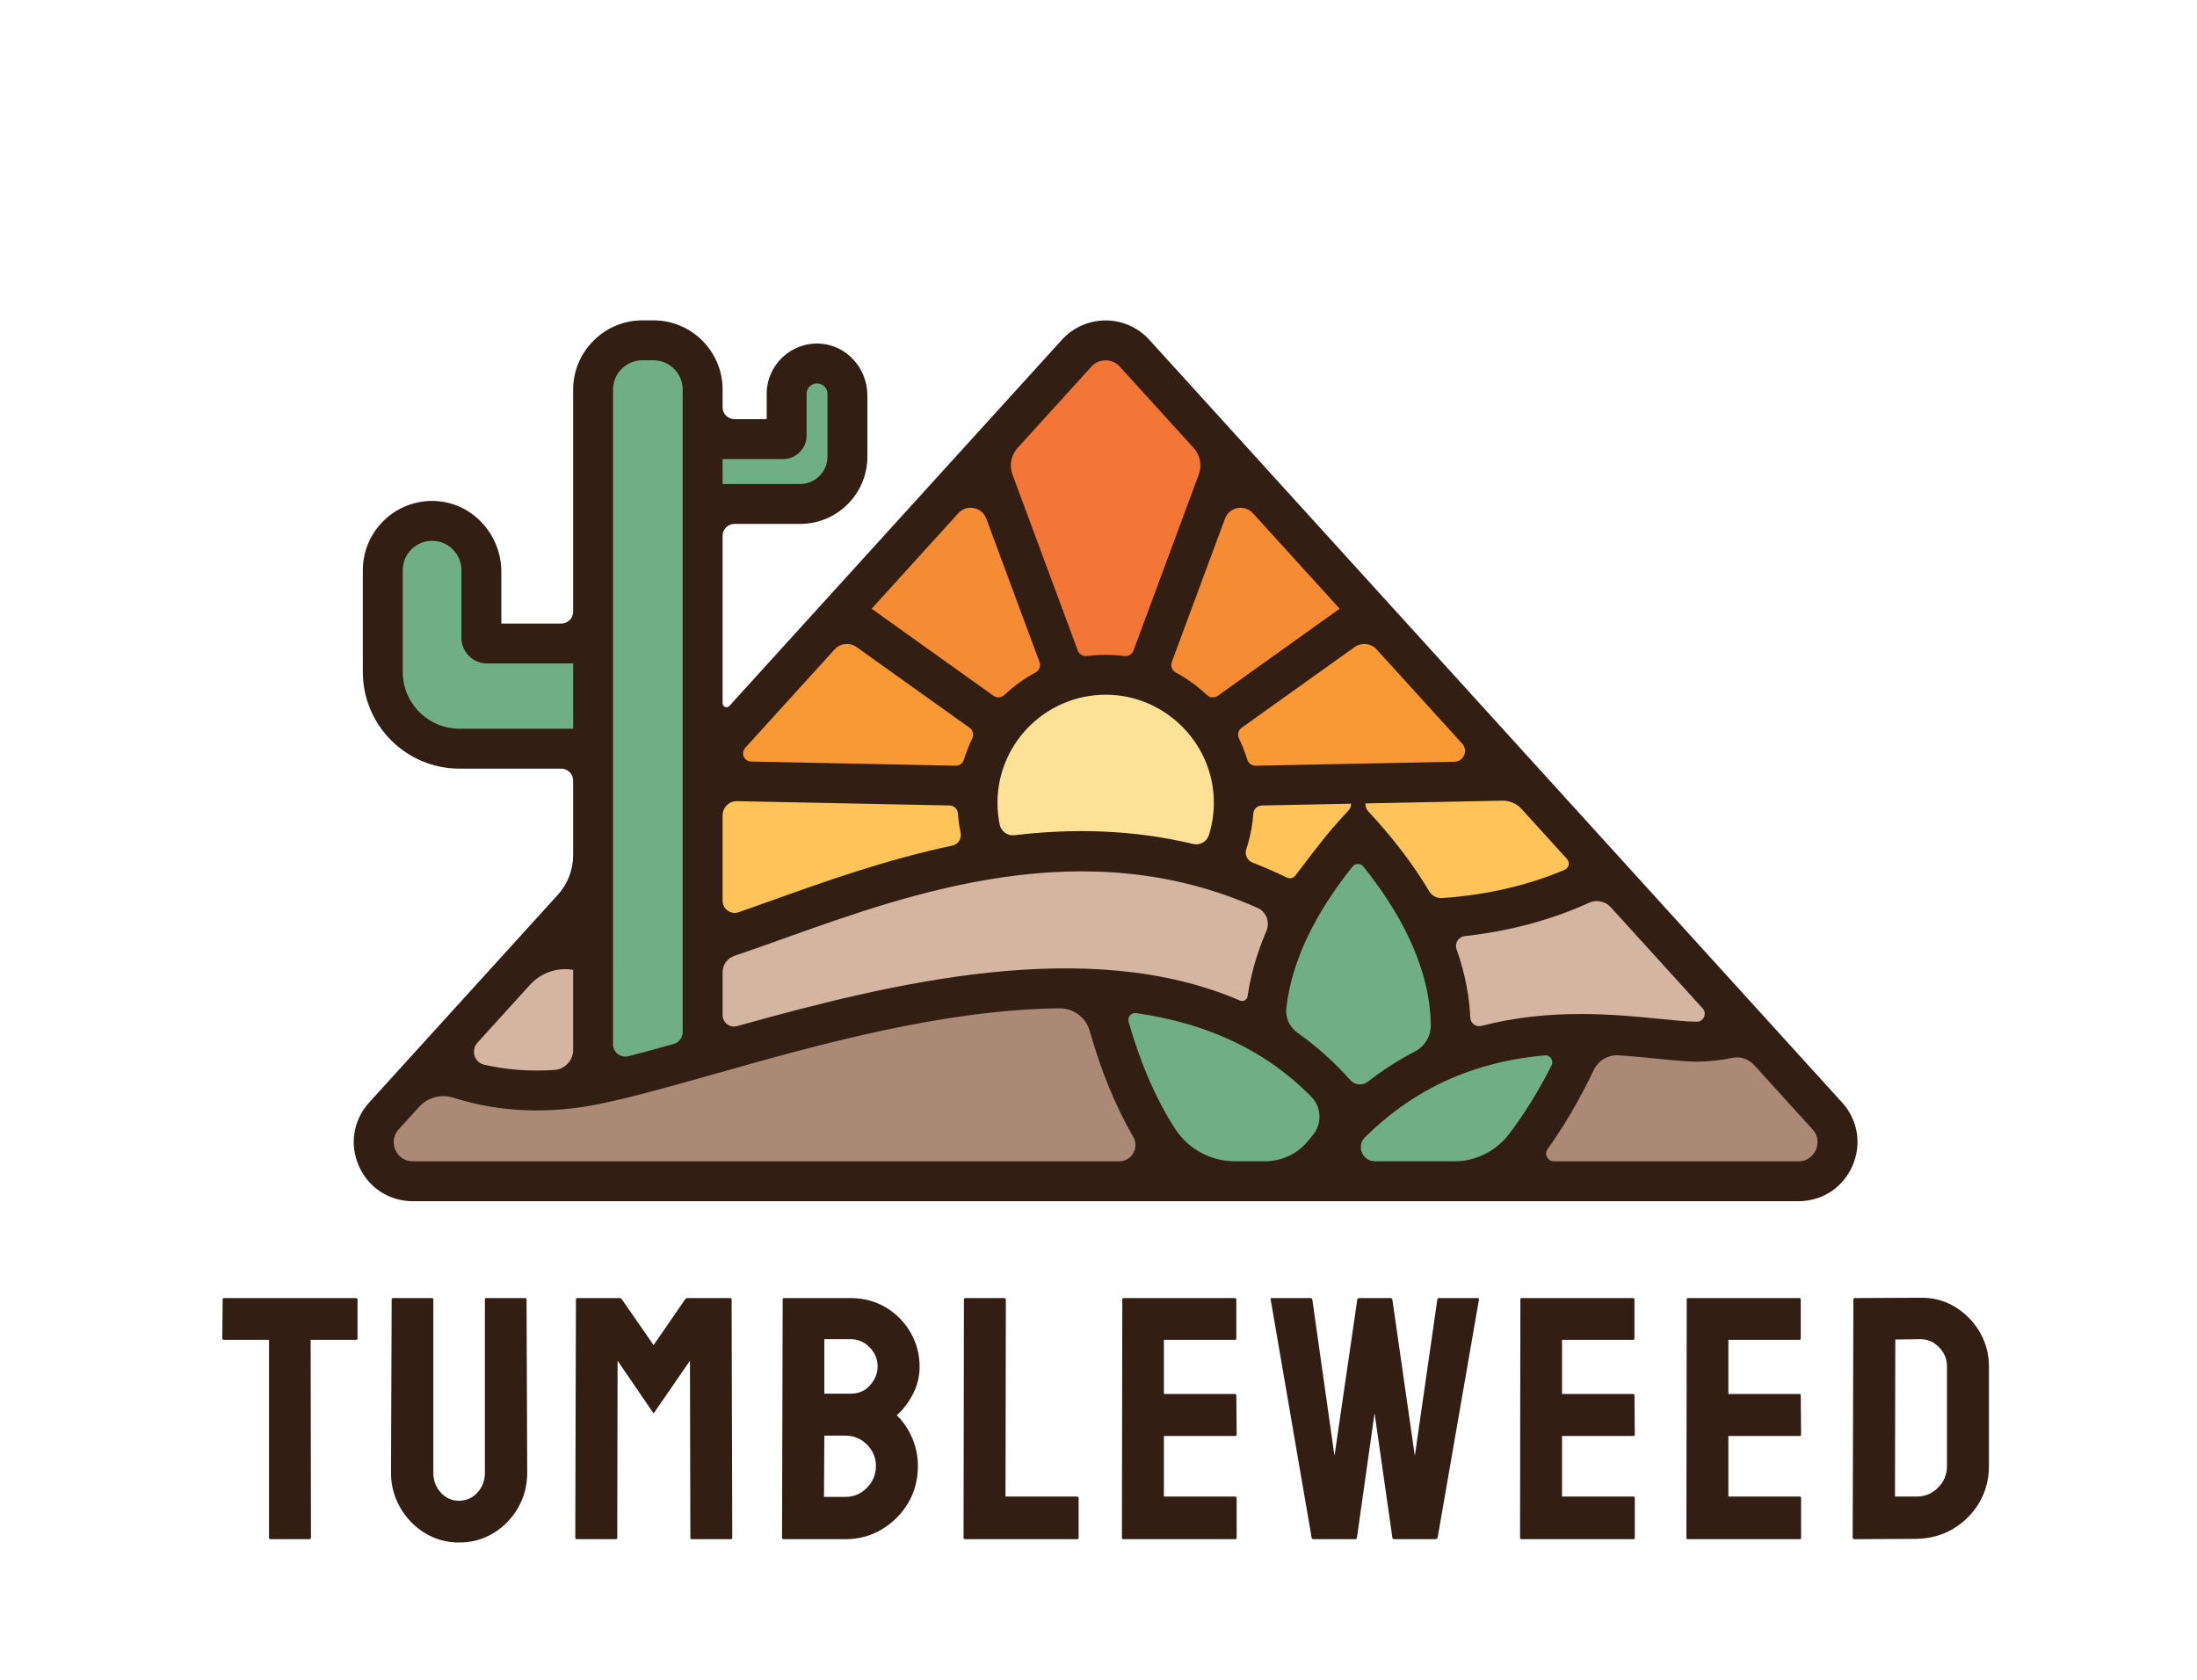 <?xml version="1.0" encoding="UTF-8" standalone="no"?>
<!DOCTYPE svg PUBLIC "-//W3C//DTD SVG 1.1//EN" "http://www.w3.org/Graphics/SVG/1.1/DTD/svg11.dtd">
<svg width="100%" height="100%" viewBox="0 0 336 257" version="1.1" xmlns="http://www.w3.org/2000/svg" xmlns:xlink="http://www.w3.org/1999/xlink" xml:space="preserve" xmlns:serif="http://www.serif.com/" style="fill-rule:evenodd;clip-rule:evenodd;stroke-linejoin:round;stroke-miterlimit:2;">
    <g transform="matrix(1,0,0,1,54.093,49)">
        <path id="Layer_2" d="M121.667,131.457L124.181,129.698L112.749,102.434C112.749,102.434 78.449,105.636 54.327,112.484C30.204,119.332 12.108,115.247 12.108,115.247L3.062,124.293C3.062,124.293 1.93,132.017 8.34,132.334C14.749,132.65 121.667,131.457 121.667,131.457Z" style="fill:rgb(170,137,118);fill-rule:nonzero;"/>
        <path id="Layer_21" serif:id="Layer_2" d="M175.317,130.891L190.145,109.909C190.145,109.909 213.391,109.343 214.018,109.909C214.645,110.475 226.831,123.982 226.831,123.982C226.831,123.982 229.595,130.264 218.285,131.646C206.976,133.027 175.317,130.891 175.317,130.891Z" style="fill:rgb(170,137,118);fill-rule:nonzero;"/>
        <path id="Layer_22" serif:id="Layer_2" d="M36.608,115.125L36.608,96.907L28.944,98.039C28.944,98.039 22.979,99.798 22.035,102.312C21.092,104.826 14.56,110.037 14.871,111.108C15.188,112.173 19.521,116.635 19.521,116.635C19.521,116.635 25.426,117.14 28.067,117.14C30.709,117.14 36.863,116.263 36.863,116.263L36.608,115.125Z" style="fill:rgb(211,181,161);fill-rule:nonzero;"/>
        <path id="Layer_23" serif:id="Layer_2" d="M53.694,111.352L53.694,95.769C53.694,95.769 114.192,70.01 142.776,89.238L138.881,106.951C138.881,106.951 112.871,99.476 95.913,103.056C78.949,106.635 59.981,111.346 59.981,111.346L53.694,111.346L53.694,111.352Z" style="fill:rgb(211,181,161);fill-rule:nonzero;"/>
        <path id="Layer_24" serif:id="Layer_2" d="M168.531,112.045L165.64,92.318L191.399,85.531L213.008,108.522C213.008,108.522 206.976,109.903 196.172,109.903C185.367,109.903 175.945,110.153 175.945,110.153L168.531,112.045Z" style="fill:rgb(211,181,161);fill-rule:nonzero;"/>
        <path id="Layer_25" serif:id="Layer_2" d="M126.317,129.947C126.317,129.947 117.838,120.713 115.513,103.439C115.513,103.439 130.59,101.868 139.136,108.339C139.136,108.339 143.22,83.711 153.964,79.438C153.964,79.438 166.466,89.993 167.41,109.97L170.046,111.602C170.046,111.602 184.807,108.083 186.632,111.224C188.453,114.365 175.323,130.885 175.323,130.885L126.317,129.947Z" style="fill:rgb(112,175,133);fill-rule:nonzero;"/>
        <path id="Layer_26" serif:id="Layer_2" d="M94.442,70.603C93.099,70.603 57.418,70.098 57.418,70.098C57.418,70.098 56.413,65.493 57.584,64.738C58.755,63.983 73.166,47.147 73.166,47.147L84.725,51.503L97.877,61.303L109.941,54.266C109.941,54.266 124.098,57.951 125.269,58.201C126.439,58.451 131.8,62.723 132.305,62.052C132.81,61.381 155.673,45.804 155.928,46.303C156.178,46.808 174.524,69.588 174.524,69.588C174.524,69.588 148.054,71.514 147.049,71.43C146.045,71.347 136.661,71.097 136.661,71.097L94.442,70.603Z" style="fill:rgb(248,153,52);fill-rule:nonzero;"/>
        <path id="Layer_27" serif:id="Layer_2" d="M37.651,114.831L35.975,66.081L15.704,65.914C15.704,65.914 5.399,62.901 4.649,56.031C3.895,49.161 6.159,32.58 6.159,32.58L15.371,31.575L18.722,35.26L19.56,49.333L36.314,49L37.318,6.115L45.192,2.764L52.062,5.444L53.905,16.332L66.135,17.674L66.64,8.629L71.496,6.62L75.852,9.301L75.009,23.529C75.009,23.529 72.079,27.719 65.625,28.385C59.171,29.05 53.899,28.218 53.899,28.218L53.688,111.352L37.651,114.831Z" style="fill:rgb(112,175,133);fill-rule:nonzero;"/>
        <path id="Layer_28" serif:id="Layer_2" d="M97.877,61.308L75.092,44.389L95.53,22.946L136.572,24.789C136.572,24.789 155.002,44.222 154.33,44.555C153.659,44.888 131.378,60.803 131.378,60.803L118.815,54.438L108.26,55.11L97.877,61.308Z" style="fill:rgb(245,139,51);fill-rule:nonzero;"/>
        <path id="Layer_29" serif:id="Layer_2" d="M109.941,54.272L96.201,21.437L115.136,2.003L131.717,21.098L121.334,54.438L109.941,54.272Z" style="fill:rgb(244,118,55);fill-rule:nonzero;"/>
        <path id="Layer_210" serif:id="Layer_2" d="M96.285,81.746C95.78,81.83 56.247,94.648 56.247,94.648L54.071,85.437L56.247,70.026L93.271,71.031L95.785,77.562L96.285,81.746Z" style="fill:rgb(254,196,89);fill-rule:nonzero;"/>
        <path id="Layer_211" serif:id="Layer_2" d="M132.305,83.755C132.893,83.589 135.74,70.187 136.661,71.108C137.582,72.03 177.204,70.354 178.209,70.692C179.213,71.025 189.934,85.098 189.934,85.098C189.934,85.098 179.213,89.121 177.87,89.621C176.527,90.126 165.473,90.625 165.473,90.625L160.784,85.431L153.958,79.443L145.207,89.116L132.305,83.755Z" style="fill:rgb(254,196,89);fill-rule:nonzero;"/>
        <path id="Layer_212" serif:id="Layer_2" d="M96.285,81.746L95.613,68.844L106.334,55.776L118.815,54.433L132.299,62.058C132.299,62.058 134.475,72.363 134.475,72.862C134.475,73.367 132.299,83.75 132.299,83.75L115.552,80.57L96.285,81.746Z" style="fill:rgb(252,225,151);fill-rule:nonzero;"/>
        <path id="Layer_4" d="M227.625,119.631L121.678,2.974C119.975,1.088 117.538,0.011 114.997,0.011C112.455,0.011 110.019,1.088 108.315,2.969L57.451,58.983C57.085,59.383 56.419,59.128 56.419,58.584L56.419,32.957C56.419,31.953 57.234,31.137 58.239,31.137L68.277,31.137C73.954,31.137 78.56,26.531 78.56,20.854L78.56,11.476C78.56,7.331 75.386,3.762 71.246,3.557C66.824,3.341 63.161,6.876 63.161,11.248L63.161,15.116L58.239,15.116C57.234,15.116 56.419,14.3 56.419,13.296L56.419,10.588C56.419,4.739 51.68,0 45.831,0L44.155,0C38.328,0 33.561,4.767 33.561,10.594L33.561,44.561C33.561,45.565 32.745,46.381 31.741,46.381L22.579,46.381L22.579,38.468C22.579,32.73 18.123,27.841 12.391,27.63C6.364,27.408 1.398,32.241 1.398,38.218L1.398,53.795C1.398,61.947 8.029,68.572 16.175,68.572L31.741,68.572C32.745,68.572 33.561,69.388 33.561,70.393L33.561,81.813C33.561,84.055 32.729,86.214 31.219,87.867L26.691,92.856L2.369,119.637C-0.067,122.323 -0.672,126.046 0.793,129.359C2.258,132.678 5.421,134.736 9.05,134.736L220.944,134.736C224.573,134.736 227.736,132.678 229.201,129.359C230.666,126.041 230.061,122.323 227.625,119.631ZM56.419,21.22L65.669,21.22C67.65,21.22 69.265,19.611 69.265,17.625L69.265,11.248C69.265,10.366 69.981,9.65 70.858,9.65C71.74,9.65 72.456,10.366 72.456,11.248L72.456,20.854C72.456,23.157 70.58,25.033 68.277,25.033L56.419,25.033L56.419,21.22ZM192.259,89.776L206.305,105.242C207.015,106.024 206.46,107.301 205.406,107.284L205.378,107.284C203.957,107.268 202.048,107.079 199.845,106.857C193.031,106.18 183.025,105.17 172.482,107.922C171.638,108.144 170.806,107.534 170.767,106.663C170.639,103.644 170.051,100.126 168.669,96.191C168.348,95.276 168.947,94.299 169.912,94.188C176.76,93.433 183.131,91.724 188.924,89.094C190.067,88.572 191.416,88.849 192.259,89.776ZM178.597,74.727L185.55,82.385C186.044,82.923 185.844,83.777 185.173,84.06C179.513,86.452 173.242,87.901 166.472,88.367L166.461,88.367C165.656,88.417 164.89,88.017 164.48,87.329C162.715,84.355 160.49,81.23 157.71,77.962C156.91,77.018 156.056,76.058 155.151,75.093C154.891,74.81 154.741,74.438 154.741,74.055L154.741,73.889L175.684,73.472C176.794,73.456 177.853,73.911 178.597,74.727ZM156.444,50.337L169.53,64.749C170.484,65.803 169.757,67.49 168.336,67.518L137.943,68.123C137.366,68.134 136.833,67.768 136.667,67.213C136.323,66.086 135.89,64.993 135.385,63.944C135.107,63.373 135.291,62.685 135.807,62.313L153.076,49.977C154.13,49.228 155.579,49.383 156.444,50.337ZM152.543,73.933C152.543,74.316 152.393,74.693 152.133,74.971C151.189,75.981 150.296,76.974 149.458,77.962C147.693,80.037 145.118,83.494 144.008,84.937C143.853,85.137 143.637,85.276 143.387,85.326C143.32,85.337 143.254,85.342 143.193,85.342C143.032,85.342 142.871,85.309 142.727,85.237C140.962,84.382 139.197,83.611 137.438,82.928C136.633,82.612 136.234,81.719 136.506,80.897C137.083,79.155 137.449,77.318 137.588,75.42C137.638,74.743 138.193,74.222 138.87,74.21L152.543,73.933ZM137.527,29.506L150.79,44.111L132.155,57.424C131.65,57.785 130.957,57.746 130.501,57.318C129.07,55.97 127.46,54.805 125.718,53.861C125.146,53.551 124.891,52.862 125.119,52.252L133.254,30.327C133.914,28.54 136.239,28.09 137.527,29.506ZM130.801,78.717C130.479,79.738 129.419,80.342 128.376,80.093C118.992,77.845 109.797,77.712 101.04,78.755C99.992,78.883 99.015,78.173 98.798,77.141C98.576,76.064 98.454,74.954 98.454,73.811C98.454,64.344 106.445,56.708 116.04,57.296C124.142,57.79 130.79,64.272 131.489,72.357C131.672,74.582 131.417,76.73 130.801,78.717ZM101.529,19.522L112.833,7.07C113.393,6.454 114.164,6.115 114.997,6.115C115.829,6.115 116.601,6.454 117.161,7.075L128.465,19.522C129.458,20.616 129.763,22.175 129.247,23.568L119.259,50.498C119.048,51.07 118.471,51.425 117.86,51.347C116.922,51.225 115.968,51.164 114.997,51.164C114.026,51.164 113.071,51.231 112.133,51.347C111.529,51.425 110.951,51.076 110.735,50.498L100.746,23.568C100.23,22.18 100.53,20.621 101.529,19.522ZM92.467,29.5C93.749,28.085 96.079,28.534 96.745,30.327L104.88,52.252C105.108,52.862 104.853,53.551 104.281,53.861C102.539,54.805 100.929,55.97 99.498,57.318C99.043,57.746 98.349,57.785 97.844,57.424L79.21,44.111L92.467,29.5ZM59.876,65.393L73.544,50.337C74.415,49.383 75.858,49.228 76.912,49.977L94.181,62.313C94.698,62.685 94.886,63.373 94.603,63.944C94.093,64.993 93.665,66.081 93.321,67.213C93.149,67.768 92.622,68.134 92.045,68.123L60.775,67.485C59.704,67.457 59.154,66.186 59.876,65.393ZM56.419,75.725C56.419,74.505 57.423,73.517 58.644,73.545L91.124,74.205C91.801,74.216 92.361,74.749 92.406,75.426C92.478,76.436 92.617,77.429 92.816,78.4C92.999,79.283 92.45,80.148 91.568,80.337C81.446,82.479 72.079,85.825 63.894,88.755C62.145,89.382 60.475,89.976 58.883,90.531C57.678,90.953 56.419,90.059 56.419,88.783L56.419,75.725ZM56.419,99.698C56.419,98.566 57.14,97.567 58.211,97.207C60.68,96.385 63.272,95.453 65.947,94.493C85.414,87.54 111.85,78.084 138.237,89.876C139.575,90.475 140.163,92.051 139.586,93.394C138.015,97.062 137.138,100.409 136.711,103.389C136.628,103.949 136.04,104.265 135.524,104.038C112.267,94.005 82.173,101.38 58.633,107.956C57.517,108.266 56.419,107.428 56.419,106.274L56.419,99.698ZM39.665,100.225L39.665,10.588C39.665,8.113 41.674,6.104 44.149,6.104L45.831,6.104C48.306,6.104 50.314,8.113 50.314,10.588L50.314,108.866C50.314,109.715 49.748,110.464 48.927,110.691C46.474,111.374 44.171,112.007 42.018,112.556C40.82,112.861 39.66,111.951 39.66,110.719L39.66,100.225L39.665,100.225ZM16.175,62.463C11.392,62.463 7.502,58.573 7.502,53.789L7.502,38.212C7.502,35.737 9.516,33.723 11.991,33.723C14.466,33.723 16.475,35.737 16.475,38.212L16.475,48.556C16.475,50.72 18.24,52.485 20.409,52.485L33.561,52.485L33.561,62.463L16.175,62.463ZM18.928,110.492L26.952,101.646C28.622,99.809 31.125,98.916 33.561,99.354L33.561,111.59C33.561,113.205 32.307,114.548 30.698,114.659C27.002,114.909 23.423,114.648 19.965,113.866C18.445,113.51 17.879,111.64 18.928,110.492ZM117.072,128.632L9.05,128.632C7.28,128.632 6.553,127.3 6.375,126.89C6.192,126.485 5.698,125.047 6.886,123.743L10.01,120.303C11.331,118.849 13.367,118.305 15.232,118.899C22.246,121.135 29.749,121.457 37.595,119.859C42.545,118.849 48.417,117.19 55.214,115.27C70.741,110.88 89.992,105.436 107.91,105.236C110.063,105.214 111.978,106.607 112.561,108.671C114.303,114.837 116.528,120.258 119.22,124.892C120.185,126.551 118.992,128.632 117.072,128.632ZM146.683,124.626C146.439,124.92 146.195,125.214 145.956,125.508C144.358,127.5 141.916,128.627 139.364,128.627L134.769,128.627C131.068,128.627 127.616,126.751 125.607,123.638C122.716,119.154 120.341,113.694 118.515,107.295C118.304,106.557 118.92,105.852 119.68,105.963C125.102,106.746 130.274,108.205 135.035,110.531C135.546,110.78 136.056,111.041 136.556,111.313C138.093,112.145 139.575,113.067 140.979,114.071C141.828,114.681 142.66,115.32 143.465,115.997C144.502,116.868 145.501,117.789 146.461,118.771C148.032,120.38 148.12,122.905 146.683,124.626ZM152.427,116.219C150.035,113.522 147.388,111.141 144.525,109.104C144.463,109.06 144.408,109.021 144.347,108.977C143.148,108.128 142.477,106.713 142.632,105.248C142.993,101.896 144.064,97.817 146.45,93.145C147.36,91.369 148.464,89.499 149.796,87.551C150.684,86.247 151.672,84.909 152.776,83.533C153.187,83.017 153.986,83.017 154.402,83.533C155.756,85.22 156.944,86.857 157.982,88.433C159.408,90.609 160.556,92.678 161.466,94.632C163.941,99.931 164.696,104.399 164.724,107.839C164.735,109.515 163.797,111.047 162.315,111.823L162.293,111.835C159.785,113.139 157.382,114.687 155.09,116.463C154.275,117.095 153.109,116.99 152.427,116.219ZM168.348,128.632L156.184,128.632C154.269,128.632 153.298,126.307 154.663,124.959C157.865,121.784 161.367,119.21 165.118,117.251C165.262,117.173 165.412,117.095 165.562,117.023C166.949,116.313 168.403,115.68 169.896,115.131C170.434,114.931 170.978,114.742 171.522,114.565C175.145,113.377 178.73,112.739 182.171,112.428C182.992,112.356 183.569,113.222 183.197,113.96C181.189,117.917 179.013,121.435 176.683,124.481C174.69,127.078 171.622,128.632 168.348,128.632ZM223.618,126.89C223.441,127.3 222.714,128.632 220.944,128.632L183.553,128.632C182.581,128.632 182.027,127.539 182.593,126.751C185.14,123.216 187.498,119.182 189.646,114.676C190.35,113.194 191.888,112.301 193.519,112.417C195.556,112.562 197.476,112.75 199.235,112.928C201.588,113.166 203.613,113.372 205.311,113.388C207.154,113.394 209.002,113.211 210.844,112.811C212.07,112.55 213.341,112.989 214.185,113.916L223.108,123.743C224.295,125.042 223.801,126.485 223.618,126.89Z" style="fill:rgb(51,30,20);fill-rule:nonzero;"/>
    </g>
    <g transform="matrix(1,0,0,1,34,198.5)">
        <g>
            <path d="M13.36,36.934L7.38,36.934C7.22,36.934 7.14,36.848 7.14,36.674L7.14,6.444L0.26,6.444C0.087,6.444 -0,6.358 -0,6.184L0.05,0.264C0.05,0.124 0.12,0.054 0.26,0.054L20.39,0.054C20.583,0.054 20.68,0.124 20.68,0.264L20.68,6.184C20.68,6.358 20.61,6.444 20.47,6.444L13.51,6.444L13.56,36.674C13.56,36.848 13.493,36.934 13.36,36.934ZM36.18,37.444C34.313,37.444 32.587,36.964 31,36.004C29.413,35.038 28.15,33.738 27.21,32.104C26.27,30.478 25.8,28.698 25.8,26.764L25.9,0.264C25.9,0.124 25.97,0.054 26.11,0.054L32.06,0.054C32.2,0.054 32.27,0.124 32.27,0.264L32.27,26.764C32.27,27.951 32.65,28.964 33.41,29.804C34.17,30.638 35.093,31.054 36.18,31.054C37.32,31.054 38.267,30.638 39.02,29.804C39.78,28.964 40.16,27.951 40.16,26.764L40.16,0.264C40.16,0.124 40.23,0.054 40.37,0.054L46.32,0.054C46.46,0.054 46.53,0.124 46.53,0.264L46.63,26.764C46.63,28.711 46.163,30.504 45.23,32.144C44.283,33.764 43.027,35.054 41.46,36.014C39.887,36.968 38.127,37.444 36.18,37.444ZM60.19,36.934L54.19,36.934C54.05,36.934 53.98,36.848 53.98,36.674L54.08,0.264C54.08,0.124 54.15,0.054 54.29,0.054L60.76,0.054C60.9,0.054 61.02,0.124 61.12,0.264L65.96,7.244L70.77,0.264C70.877,0.124 71.007,0.054 71.16,0.054L77.66,0.054C77.813,0.054 77.89,0.124 77.89,0.264L77.99,36.674C77.99,36.848 77.923,36.934 77.79,36.934L71.78,36.934C71.647,36.934 71.58,36.848 71.58,36.674L71.52,9.634L65.96,17.704L60.45,9.634L60.4,36.674C60.4,36.848 60.33,36.934 60.19,36.934ZM95.3,36.934L85.81,36.934C85.67,36.934 85.6,36.848 85.6,36.674L85.7,0.264C85.7,0.124 85.77,0.054 85.91,0.054L96.11,0.054C98.09,0.054 99.893,0.538 101.52,1.504C103.107,2.471 104.357,3.751 105.27,5.344C106.183,6.944 106.64,8.674 106.64,10.534C106.64,12.054 106.293,13.468 105.6,14.774C104.913,16.088 104.097,17.151 103.15,17.964C104.163,18.978 104.957,20.158 105.53,21.504C106.097,22.851 106.38,24.268 106.38,25.754C106.38,27.808 105.89,29.678 104.91,31.364C103.903,33.058 102.563,34.408 100.89,35.414C99.217,36.428 97.353,36.934 95.3,36.934ZM96.11,6.344L92.07,6.344L92.07,14.674L96.11,14.674C97.33,14.674 98.32,14.238 99.08,13.364C99.84,12.498 100.22,11.554 100.22,10.534C100.22,9.414 99.817,8.434 99.01,7.594C98.197,6.761 97.23,6.344 96.11,6.344ZM95.3,21.094L92.07,21.094L92.02,30.464L95.3,30.464C96.58,30.464 97.677,29.998 98.59,29.064C99.503,28.131 99.96,27.028 99.96,25.754C99.96,24.474 99.503,23.378 98.59,22.464C97.677,21.551 96.58,21.094 95.3,21.094ZM130.7,36.934L113.57,36.934C113.43,36.934 113.36,36.848 113.36,36.674L113.42,0.314C113.42,0.141 113.507,0.054 113.68,0.054L119.58,0.054C119.747,0.054 119.83,0.141 119.83,0.314L119.78,30.414L130.7,30.414C130.873,30.414 130.96,30.498 130.96,30.664L130.96,36.674C130.96,36.848 130.873,36.934 130.7,36.934ZM154.92,36.934L137.79,36.934C137.65,36.934 137.58,36.848 137.58,36.674L137.64,0.264C137.64,0.124 137.707,0.054 137.84,0.054L154.87,0.054C155.01,0.054 155.08,0.141 155.08,0.314L155.08,6.234C155.08,6.374 155.01,6.444 154.87,6.444L144,6.444L144,14.724L154.87,14.724C155.01,14.724 155.08,14.794 155.08,14.934L155.13,20.934C155.13,21.074 155.06,21.144 154.92,21.144L144,21.144L144,30.414L154.92,30.414C155.06,30.414 155.13,30.498 155.13,30.664L155.13,36.724C155.13,36.864 155.06,36.934 154.92,36.934ZM173.27,36.934L166.85,36.934C166.697,36.934 166.61,36.848 166.59,36.674L160.33,0.264C160.297,0.124 160.347,0.054 160.48,0.054L166.44,0.054C166.573,0.054 166.66,0.124 166.7,0.264L170.09,24.194L173.58,0.264C173.613,0.124 173.717,0.054 173.89,0.054L178.68,0.054C178.813,0.054 178.9,0.124 178.94,0.264L182.38,24.194L185.82,0.264C185.853,0.124 185.94,0.054 186.08,0.054L191.98,0.054C192.153,0.054 192.223,0.124 192.19,0.264L185.87,36.674C185.857,36.741 185.807,36.801 185.72,36.854L185.61,36.934L179.19,36.934C179.09,36.934 179.007,36.848 178.94,36.674L176.22,17.654L173.53,36.674C173.51,36.848 173.423,36.934 173.27,36.934ZM215.81,36.934L198.68,36.934C198.54,36.934 198.47,36.848 198.47,36.674L198.52,0.264C198.52,0.124 198.59,0.054 198.73,0.054L215.76,0.054C215.9,0.054 215.97,0.141 215.97,0.314L215.97,6.234C215.97,6.374 215.9,6.444 215.76,6.444L204.89,6.444L204.89,14.724L215.76,14.724C215.9,14.724 215.97,14.794 215.97,14.934L216.02,20.934C216.02,21.074 215.95,21.144 215.81,21.144L204.89,21.144L204.89,30.414L215.81,30.414C215.95,30.414 216.02,30.498 216.02,30.664L216.02,36.724C216.02,36.864 215.95,36.934 215.81,36.934ZM241.25,36.934L224.11,36.934C223.977,36.934 223.91,36.848 223.91,36.674L223.96,0.264C223.96,0.124 224.03,0.054 224.17,0.054L241.19,0.054C241.33,0.054 241.4,0.141 241.4,0.314L241.4,6.234C241.4,6.374 241.33,6.444 241.19,6.444L230.33,6.444L230.33,14.724L241.19,14.724C241.33,14.724 241.4,14.794 241.4,14.934L241.45,20.934C241.45,21.074 241.383,21.144 241.25,21.144L230.33,21.144L230.33,30.414L241.25,30.414C241.383,30.414 241.45,30.498 241.45,30.664L241.45,36.724C241.45,36.864 241.383,36.934 241.25,36.934ZM259.1,36.884L249.6,36.934C249.427,36.934 249.34,36.848 249.34,36.674L249.45,0.264C249.45,0.124 249.517,0.054 249.65,0.054L259.57,0.004C261.537,-0.049 263.313,0.398 264.9,1.344C266.5,2.298 267.78,3.581 268.74,5.194C269.7,6.808 270.18,8.588 270.18,10.534L270.18,25.754C270.18,27.788 269.687,29.651 268.7,31.344C267.7,33.018 266.373,34.351 264.72,35.344C263.06,36.331 261.187,36.844 259.1,36.884ZM259.57,6.344L255.86,6.394L255.81,30.414L259.1,30.414C260.413,30.414 261.517,29.954 262.41,29.034C263.31,28.121 263.76,27.028 263.76,25.754L263.76,10.484C263.76,9.364 263.347,8.384 262.52,7.544C261.687,6.711 260.703,6.311 259.57,6.344Z" style="fill:rgb(51,30,20);fill-rule:nonzero;"/>
        </g>
    </g>
</svg>
